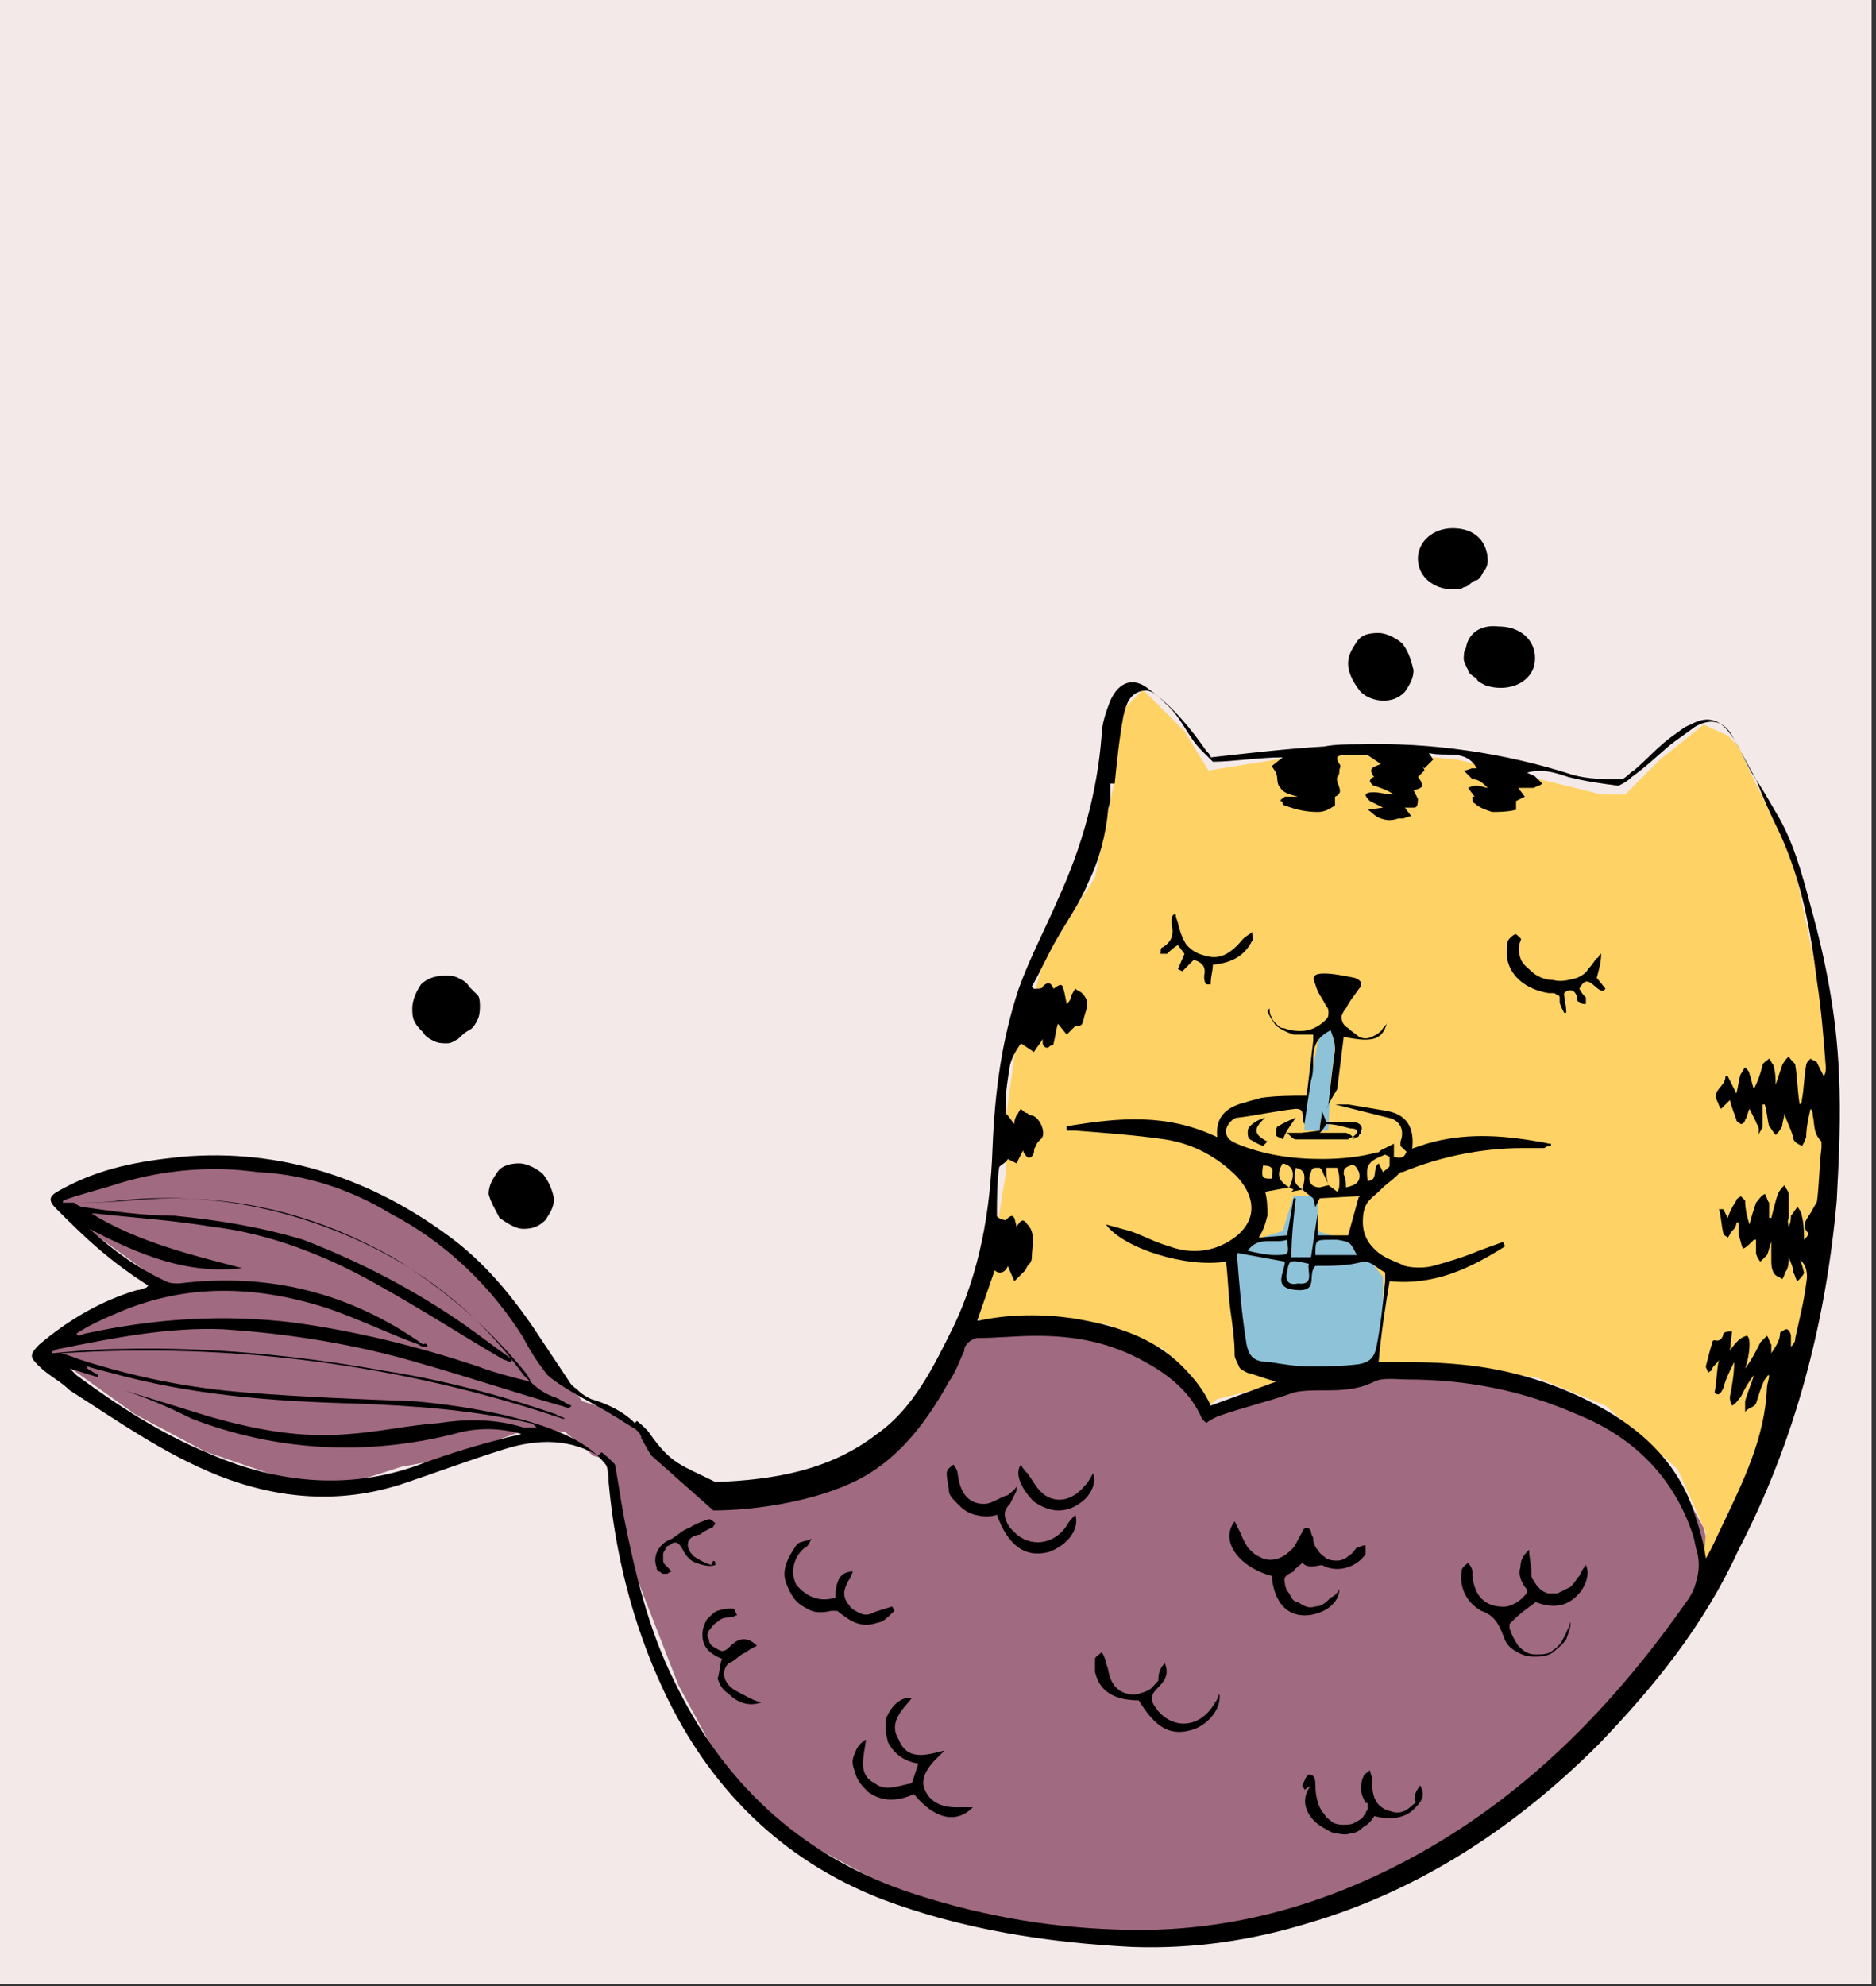 <?xml version="1.0" encoding="utf-8"?>
<!-- Generator: Adobe Illustrator 25.0.0, SVG Export Plug-In . SVG Version: 6.00 Build 0)  -->
<svg version="1.1" xmlns="http://www.w3.org/2000/svg" xmlns:xlink="http://www.w3.org/1999/xlink" x="0px" y="0px"
	 viewBox="0 0 86 91" style="enable-background:new 0 0 86 91;" xml:space="preserve">
<rect x="0" y="0" width="86" height="91" fill="#333333" stroke="none"/>
<style type="text/css">
	.st0{fill:#F4E9E9;}
	.st1{fill:#A06A80;}
	.st2{fill:#FFD265;}
	.st3{fill:#8EC2D8;}
</style>
<g id="Capa_1">
	<rect class="st0" width="85.8" height="90.9"/>
</g>
<g id="Capa_2">
	<path class="st1" d="M28.7,65.1l0.5,0.5l1.1,1.1l1.6,1.1l0.8,0.6h1.6h2.5l2-1.1l2-1.6l2-2.5l1.1-2.5h2.5h3.1l2.5,1.1l1.6,1.1
		l0.7,0.6l0.6,0.8l0.3,0.6l1.1-0.5l3.1-1.1h2l1.6-0.5h2l2.4,0.5h2.3l2.5,1.3l1.7,0.3l2.3,2.5l0.8,0.6l1.1,2l0.5,2.1l-2,3.1l-5.2,5.7
		l-4.6,3.6l-3.9,2.5l-4.6,1.1l-7.7,0.5l-4.6-0.5l-5.2-1.6l-4.6-2.5l-3.1-3.1l-2-3.7L29,71.8l-1.1-4.1l-0.2-1.1"/>
	<path class="st1" d="M31.8,67.9l-4.6-1.2l-1.3-1.1l-1.8-0.1l-3.5,1.3l-2.2,0.4L15.9,68l-3-0.3l-3.5-1.2l-3.2-1.7l-2.1-1.5L2,61.8
		l1.3-1l3.1-1.7L7.8,59l-0.9-0.6L4,56.3l-1.4-1.6l1.1-0.5l3.2-0.9l2.5-0.1l3,0.3l2.7,0.6l2.4,0.7l2.5,1.6l2,2.1l2.8,3.3l1,1.3
		l0.9,1.1l1.6,0.5l1.1,1.1l1.1,1.1L31.8,67.9"/>
	<path d="M27.6,66.8c-1.4-0.9-2.9-0.9-4.5-0.4c-1.6,0.5-3.2,1.1-4.7,1.6c-2.8,0.9-5.6,0.7-8.4-0.4c-2.5-1-4.6-2.5-6.8-3.9
		c-0.4-0.4-1-0.7-1.4-1.1s-0.5-0.5,0-1c1.3-1.1,2.8-2,4.5-2.5c0.2,0,0.3-0.1,0.4-0.1c0,0,0,0,0.1-0.1c-0.8-0.5-1.6-1.1-2.3-1.7
		c-0.7-0.6-1.3-1.2-1.9-1.8c-0.4-0.4-0.4-0.6,0.2-0.9c1.8-1,3.6-1.3,5.5-1.5c4.6-0.4,8.8,1,12.5,3.8c1.7,1.3,3,3,4.1,4.7
		c0.4,0.6,0.8,1.2,1.2,1.8c0.1,0.2,0.3,0.3,0.4,0.4c0.2,0.2,0.4,0.3,0.6,0.4c1.4,0.4,2,1.1,2,1.1L27.6,66.8z M28.7,65.6
		c0.5-0.5-2.5-1.6-3.6-2.6c-0.4-0.5-0.8-1.1-1.1-1.7c-1.5-2.4-3.6-4.4-6.1-5.7c-1.8-1.1-3.9-1.8-6.1-1.9c-2.1-0.3-4.3-0.1-6.3,0.5
		c-0.9,0.3-1.8,0.5-2.6,0.8v0.1c0.2,0,0.4,0,0.4,0c0.7,0,1.5,0,2.2-0.1c2.8-0.3,5.6,0,8.2,0.8c4.2,1.3,7.7,3.6,10.3,7.2
		c0.4,0.4,0.8,0.8,1.4,1c0.3,0.1,0.5,0.3,0.8,0.4l-0.1,0.1c-0.2,0-0.3-0.1-0.4-0.1c-2.1-0.6-4.2-1.3-6.3-1.9c-3-0.9-6.1-1.4-9.2-1.6
		c-2.5-0.1-5,0.4-7.5,0.9c-0.1,0-0.2,0.1-0.3,0.1v0.1c1.1-0.1,2.1-0.2,3.2-0.2c4-0.1,8.1,0.3,12,1c2.6,0.4,5.3,1.1,7.9,2
		c0.1,0.1,0.3,0.1,0.4,0.2L25.8,65c-7.4-2.5-15.2-3.5-23-3c0.4,0.1,0.6,0.2,0.9,0.3c2.5,0.8,5,1.3,7.6,1.5c2.5,0.2,5.1,0.3,7.7,0.4
		c2.4,0.2,6.8,0.9,8.4,2.5L28.7,65.6z M19.6,61.7L19.6,61.7c-0.2,0-0.3,0-0.4-0.1c-1.4-0.5-2.8-1.2-4.3-1.7c-3.2-1-6.3-1.1-9.4,0.2
		c-0.7,0.3-1.4,0.6-2,1l0.1,0.1l0.3-0.1c3.2-0.7,6.4-0.9,9.6-0.5c2.9,0.4,5.7,1.1,8.4,2c0.8,0.3,1.6,0.5,2.4,0.7c0-0.1,0-0.1,0-0.1
		c-0.1-0.1-0.1-0.2-0.2-0.3c-1.7-2.1-3.8-3.9-6.1-5.3c-3.2-1.8-6.5-2.7-10.1-2.7c-1.3,0-2.6,0.2-3.9,0.2c-0.2,0-0.4,0-0.6,0
		c0.1,0.1,0.3,0.2,0.4,0.2c1.4,0.2,2.8,0.4,4.2,0.4c2,0.2,3.9,0.5,5.9,1.1c2.6,1,5.1,2.3,7.4,3.9c0.7,0.5,1.5,1.1,2.2,1.6l-0.1,0.1
		c-0.1,0-0.2-0.1-0.3-0.1c-1.9-1.1-3.9-2.4-5.9-3.5c-2.3-1.3-4.9-2.3-7.5-2.6c-1.8-0.3-3.5-0.4-5.3-0.6H4.2c2.1,1.3,4.6,1.9,6.9,2.5
		c-2.5,0.3-4.7-0.6-7-1.8c1.1,1,2.2,1.8,3.5,2.4c0.2,0.1,0.4,0.1,0.6,0.1c4.1-0.5,7.8,0.4,11.2,2.8C19.5,61.5,19.6,61.6,19.6,61.7z
		 M5.7,63.7L5.7,63.7c1.3,0.4,2.6,0.8,3.9,1.2c2.1,0.6,4.2,1,6.4,0.8c1.4-0.1,2.7-0.4,4.1-0.5c1.3-0.2,2.6-0.2,3.9,0.2
		c0.2,0,0.4,0,0.6,0c-0.1-0.1-0.2-0.2-0.3-0.2c-2.6-0.6-5.3-0.8-8.1-0.9c-3.8-0.1-7.5-0.4-11.1-1.4c-0.4-0.1-0.8-0.2-1.1-0.3v0.1
		L4.5,63v0.1l-1.3-0.4c0.2,0.2,0.2,0.2,0.3,0.3c1.9,1.4,3.9,2.7,6.1,3.6c3.2,1.4,6.6,1.7,9.9,0.4c1.1-0.4,2.4-0.8,3.6-1.1
		c0.3-0.1,0.5-0.1,0.8-0.2c-1-0.3-2.1-0.3-3.1,0c-4,1-8.1,0.8-12-0.7C7.6,64.4,6.6,64,5.7,63.7z"/>
	<path class="st2" d="M44.5,60l1.1-3.1l0.5-3.1v-2.5l0.5-3.6l0.9-2.5l0.4-1.4l2.3-3.6l0.9-4.5l0.3-3.1l0.5-0.5l0.5-0.5l0.7,0.7
		l1.2,1.2l1.1,1.8l3.1-0.5l3.1-0.5l5.2,0.5l4.6,1.1l2,0.5h1.1l1.6-1.6l2-1.6l1.1,0.5l0.5,0.5l0.5,1.1l2,4.1l1.6,7.7l-0.2,7.5
		l-0.4,3.4l-0.5,4.1L81,66.3L79,72l-1,0.7l0.2-2.5l-1.3-2.9l-3.3-2.9l-3.2-1.3l-4.6-0.6l-2.1,0.1L60.6,63l-2.8,0.6l-2,0.5l-0.5,0.4
		L54.6,63l-1.3-1.2l-2.5-1.1l-1.9-0.3l-2.8,0.2H45L44.5,60z"/>
	<path class="st3" d="M56.3,57.5l0.5,1.6v2.5l0.5,1.1l1.6,0.5h2l1.6-0.4l0.4-0.2l0.5-2.1v-2L63,58L62,56.9l-1.6-0.5v-1.6h-1.1
		l-0.5,1.6l-1.6,0.5L56.3,57.5z"/>
	<path class="st3" d="M60.9,46.7l-0.5,1.1l-0.3,1.7l-0.3,1.9v0.4h1.1l0.1-2.2l0.2-1.7L60.9,46.7z"/>
	<path d="M29.2,65.1c0,0,0.5,0.4,0.6,0.6c1,1.4,1.4,1.4,3,2.2c2.6-0.1,5.2-0.5,7.4-2.2c1.7-1.2,2.6-3.1,3.5-4.9
		c1.2-2.5,1.7-5.3,1.8-8.2c0.1-2.5,0.4-4.9,1.2-7.3c0.5-1.4,1.2-2.7,1.8-4.1c1.1-2.4,1.8-4.9,2-7.5c0-0.5,0.2-1.1,0.4-1.6
		c0.4-0.9,1.1-1.1,1.8-0.5c1.1,0.8,1.9,1.8,2.6,2.8c0.1,0.1,0.2,0.2,0.2,0.3c1.8-0.2,3.5-0.4,5.2-0.5c0.5-0.1,1.1-0.1,1.6-0.1
		c3.3-0.1,6.7,0.4,9.8,1.4c0.7,0.2,1.5,0.2,2.2,0.2c0.2,0,0.4-0.3,0.6-0.4c0.6-0.5,1.1-1.1,1.8-1.6c0.3-0.2,0.5-0.4,0.8-0.5
		c0.7-0.4,1.3-0.3,1.8,0.4c0.4,0.5,0.6,1.1,1,1.8c0.4,0.6,0.7,1.1,1.1,1.8c0.8,1.3,1.2,2.8,1.6,4.3c0.7,2.5,1.2,5.1,1.3,7.7
		c0.1,1.9,0,3.9-0.1,5.8c-0.5,5.6-1.9,11-4.5,16c-1.6,3.5-3.9,6.3-6.4,8.9c-3.8,3.8-8.2,6.7-13.3,8.2c-2.6,0.8-5.3,1.2-8.1,1.1
		c-3.9-0.2-7.8-0.8-11.5-2.2c-4.6-1.8-7.9-5.1-10-9.6c-1.4-3-2.2-6.2-2.5-9.5c0-0.7,0-0.7-0.5-1.2L29.2,65.1z M60.9,54.3l0.4,0.3
		c0.1-0.1,0.1-0.3,0.1-0.4c0-0.3,0-0.4-0.1-0.7h-0.5C60.8,53.8,60.8,54,60.9,54.3c-0.1-0.3-0.2-0.4-0.3-0.7l-0.1-0.1
		c-0.1,0-0.1,0-0.2,0s-0.2,0.1-0.2,0.2c-0.2,0.4,0,0.7,0.4,0.7L60.9,54.3z M59.7,54.5l-0.5,0.1l0.1-0.1l-0.2-0.1
		c0.3-0.6,0.2-1-0.3-1.1c-0.3,0.5-0.2,0.8,0.3,1.1L58,54.6c0.1,0.4,0.1,0.7,0.1,1.1c-0.1,0.4-0.2,0.7-0.4,1l1.3-0.1
		c0.1-0.5,0.2-1.1,0.3-1.7h0.1c-0.1,0.9-0.2,1.8-0.2,2.7h0.9c0.1-0.7,0.2-1.3,0.3-2l0,0v1h1.4l0.5-1.8l-1.8,0.1l-0.2,0.4l-0.1-0.4
		L59.7,54.5c0.2-0.7,0.1-0.9-0.3-1C59.3,54.1,59.3,54.2,59.7,54.5L59.7,54.5z M60.8,50.8c0-0.1,0.1-0.1,0.1-0.2
		c0.1-0.9,0.2-1.8,0.3-2.5c0-0.4-0.1-0.6-0.2-0.9c-0.6,0.3-0.8,0.7-0.8,1.3c0,0.4,0,0.7-0.1,1c-0.1,0.6-0.2,1.3-0.3,2
		c-0.2-0.3,0.1-0.7-0.4-0.7c-0.9,0.1-1.8,0.3-2.6,0.4c-0.2,0-0.3,0.1-0.4,0.2c-0.1,0.1-0.2,0.3-0.2,0.4c0,0.4,0.3,0.5,0.5,0.6
		c1.2,0.5,2.5,0.7,3.9,0.7c0.9,0,1.8-0.1,2.5-0.3c0.1,0,0.1,0,0.2-0.1l0.6-0.3v0.6c0.4,0.1,0.5,0,0.6-0.3l0.9-0.3
		c1.7-0.5,3.4-0.4,5.1-0.1c0.2,0,0.4,0.1,0.6,0.1v0.1c-0.1,0-0.2,0-0.3,0.1c-0.4,0-0.7,0-1,0c-1.9,0-3.8,0.4-5.5,1.1
		c-0.1,0-0.1,0-0.2,0.1c-0.3,0.3-0.5,0.4-0.8,0.7c-0.4,0.4-0.7,0.5-0.8,1.1c-0.1,0.8,0.1,1.3,0.7,1.8c0.4,0.3,0.8,0.4,1.2,0.6
		c0.4,0.1,0.9,0.1,1.3,0c0.7-0.2,1.4-0.4,2.1-0.7l1.1-0.4l0.1,0.2c-1.6,1-3.2,1.8-5.3,1.6c-0.2,1.2-0.4,2.5-0.5,3.7
		c0.2,0,0.3,0,0.4,0c1.1,0,2.1,0,3.2,0.1c2.4,0.2,4.7,0.9,6.8,2.1c1.9,1.1,3.4,2.6,4.1,4.8c0.2,0.6,0.4,1.3,0.5,2
		c0.3-0.5,0.5-1,0.7-1.4c1-2.1,2-4.1,2.1-6.4c0-0.2,0.1-0.4,0.1-0.6c0,0-0.1,0-0.1,0.1l-0.1,0.1c-0.2,0.4-0.3,0.8-0.4,1.1
		c-0.1,0.2-0.4,0.2-0.5,0.4c0-0.2,0-0.4,0-0.5c0.1-0.4,0.3-0.8,0.4-1.2c-0.3,0.4-0.4,0.6-0.6,1c-0.1,0.1-0.2,0.3-0.4,0.4
		c-0.1-0.2-0.1-0.3-0.1-0.4c0.1-0.5,0.2-1.1,0.2-1.6c-0.2,0.4-0.4,0.8-0.5,1.2c-0.1,0.2-0.2,0.4-0.4,0.2c0.1-0.5,0.1-1.1,0.2-1.5
		c-0.1,0.2-0.3,0.3-0.3,0.4c0,0.1-0.1,0.1-0.2,0.2c0-0.1-0.1-0.2-0.1-0.3c0.1-0.4,0.2-0.8,0.3-1.1c0-0.1,0.1-0.1,0.1-0.1
		c0.3,0.1,0.4-0.2,0.4-0.3c0.1-0.1,0.2-0.1,0.4-0.1l-0.1,0.9c0.1-0.2,0.3-0.4,0.4-0.5c0.1-0.1,0.3-0.2,0.4-0.2
		c0.1,0.1,0.1,0.3,0.1,0.4c0,0.4-0.1,0.8-0.2,1.1c0.3-0.4,0.5-0.8,0.7-1.2c0.1-0.1,0.2-0.2,0.3-0.3c0.1,0.1,0.1,0.3,0.2,0.4
		c0,0.1,0,0.3,0,0.4c0.2-0.3,0.4-0.6,0.4-0.9c0-0.1,0.1-0.1,0.1-0.1s0.1-0.1,0.2-0.1c0.1,0,0.2,0.2,0.2,0.3c0,0.2,0,0.4,0,0.5
		c0.1-0.1,0.2-0.2,0.2-0.4c0.2-0.9,0.4-1.7,0.5-2.5c0.1-0.5,0-1-0.5-1.2l0,0C82,57.2,82,57,81.9,56.8c-0.1-0.3,0-0.4,0.1-0.6
		c0.1-0.2,0.1-0.4,0.1-0.5c0.1-0.1,0.2-0.3,0.3-0.4c0.1,0.1,0.2,0.3,0.2,0.4c0.1,0.4,0.1,0.8,0.1,1.1c0.1-0.1,0.2-0.2,0.2-0.3
		c-0.4-0.4,0-0.7,0.2-1.1c0.1-0.2,0.2-0.3,0.2-0.4c0.1-0.8,0.1-1.6,0.2-2.4c0-0.1,0-0.3,0-0.3c-0.4-0.4-0.3-0.8-0.4-1.2
		c0-0.1,0-0.2-0.1-0.3c-0.1,0.4-0.2,0.9-0.2,1.3c-0.1,0.2-0.1,0.3-0.2,0.4c-0.2-0.1-0.4-0.2-0.4-0.4c-0.1-0.4-0.3-0.7-0.4-1.1
		c0,0.2-0.1,0.4-0.1,0.6c-0.1,0.2-0.2,0.3-0.3,0.4c-0.1-0.1-0.2-0.3-0.3-0.4c-0.1-0.4-0.1-0.7-0.2-1h-0.1c0,0.4,0,0.7,0,1
		c0,0.1-0.1,0.2-0.2,0.4c0.1-0.4-0.1-0.5-0.1-0.6c-0.1-0.2-0.2-0.4-0.3-0.6c-0.1,0.2-0.1,0.4-0.2,0.5c0,0.1-0.1,0.2-0.2,0.2
		c-0.1-0.1-0.2-0.1-0.2-0.2c-0.1-0.3-0.2-0.5-0.3-0.9l-0.1,0.1l-0.3,0.3c-0.1-0.1-0.1-0.2-0.2-0.4c-0.2-0.5,0.4-0.6,0.4-1.1h0.1
		l0.4,0.8c0.1-0.4,0.1-0.6,0.2-0.9c0.1-0.1,0.1-0.2,0.2-0.3c0.1,0.1,0.2,0.2,0.2,0.3c0.1,0.3,0.1,0.4,0.2,0.7
		c0.2-0.4,0.3-0.7,0.4-1.1c0-0.1,0.2-0.2,0.3-0.3c0.1,0.1,0.1,0.2,0.2,0.3c0.1,0.4,0.1,0.6,0.1,0.9c0.1-0.3,0.2-0.6,0.3-0.9
		c0.1-0.2,0.2-0.3,0.3-0.4c0.1,0.2,0.3,0.3,0.3,0.4c0.1,0.6,0.1,1.2,0.2,1.8c0.1-0.1,0.1-0.1,0.1-0.2c0.1-0.5,0.1-1.1,0.2-1.6
		c0-0.1,0.1-0.2,0.2-0.3c0.1,0.1,0.3,0.1,0.3,0.2c0.1,0.2,0.2,0.4,0.3,0.6c0.1-0.1,0.1-0.3,0.1-0.4c-0.1-1.3-0.2-2.6-0.4-3.9
		c-0.3-2.4-0.7-4.6-1.7-6.8c-0.4-0.8-0.8-1.7-1.1-2.5c-0.4-0.7-0.7-1.3-1.1-2c-0.4-0.7-1-0.8-1.7-0.4c-0.4,0.3-0.7,0.5-1.1,0.8
		c-0.6,0.5-1.1,1-1.8,1.5c-0.2,0.2-0.4,0.3-0.6,0.4c-0.8-0.1-1.5-0.2-2.3-0.4c-0.6-0.2-1.2-0.4-1.9-0.2c0.2,0.1,0.3,0.1,0.4,0.2
		c0.1,0.1,0.2,0.2,0.3,0.3c-0.1,0.1-0.2,0.1-0.4,0.2c-0.3,0-0.4,0-0.7,0l0.3,0.4l-0.4,0.2c0,0.2,0,0.3,0,0.4
		c-0.4,0.1-0.8,0.1-1.1,0.1c-0.3-0.1-0.6-0.2-0.8-0.4c-0.1,0-0.1-0.2-0.1-0.3h0.1l-0.3-0.4c0.2-0.1,0.3-0.1,0.4-0.1
		c0.2,0,0.4,0.1,0.5,0.1c-0.2-0.2-0.4-0.4-0.7-0.4c-0.1-0.1-0.3-0.3-0.4-0.4c0.2,0,0.3-0.1,0.4-0.1h0.1h0.1
		c-0.5-0.9-1.4-0.5-2.2-0.7l0.2,0.3l-0.4,0.4c-0.2-0.2,0,0,0,0.1c-0.1,0.1-0.2,0.2-0.3,0.3c0.1,0.1,0.2,0.3,0.2,0.4
		s-0.3,0.2-0.4,0.2l0.2,0.4C65,37,64.9,37,64.8,37c-0.2,0-0.3,0-0.4,0l0.3,0.4c-0.2,0-0.3,0.1-0.4,0.1c-0.1,0-0.2,0-0.2,0
		c-0.3,0.1-0.5,0.1-0.8,0c-0.3-0.1-0.4-0.3-0.6-0.4l0.7-0.1c-0.2-0.1-0.4-0.2-0.6-0.3c-0.1-0.1-0.2-0.2-0.2-0.3
		c0.1-0.1,0.2-0.1,0.4-0.1c0.3,0,0.5,0.1,0.9,0.1c-0.3-0.2-0.6-0.3-0.9-0.4c-0.1,0-0.2-0.2-0.2-0.2c0-0.1,0.1-0.2,0.2-0.2
		c-0.1-0.1-0.2-0.3-0.1-0.4c0.1-0.1,0.2-0.1,0.4-0.2l-0.6-0.4c-0.3,0-0.7,0-1.1,0c-0.3,0-0.4,0.1-0.2,0.4c0.1,0.1,0,0.2,0,0.3
		c0,0.1,0,0.2-0.1,0.3c-0.1,0.3,0.4,0.7-0.1,0.9c0,0.2,0,0.4,0,0.4c-0.3,0.2-0.5,0.3-0.8,0.3c-0.5,0-1-0.1-1.5-0.3
		c0,0-0.1,0-0.1-0.1c0,0,0-0.1-0.1-0.1c0-0.1,0.1-0.1,0.2-0.2c0.2,0,0.4,0,0.6,0c-0.4-0.1-0.7-0.2-0.8-0.4c-0.2-0.2-0.1-0.4-0.2-0.7
		l-0.2-0.3l0.5-0.4c-1.1,0-2.3,0.2-3.2,0.2c-0.2-0.2-0.4-0.4-0.5-0.5c-0.7-0.7-0.9-1.5-1.7-2.2c-0.4-0.4-0.7-0.7-1.2-0.5
		c-0.5,0.2-0.6,0.7-0.7,1.1c-0.2,1.1-0.3,2.1-0.4,3.1h-0.2c0,0.3,0,0.4,0,0.7c0,0.2-0.1,0.4-0.1,0.5c-0.1,1.1-0.4,2.3-0.9,3.3
		c-0.4,1-1,1.8-1.5,2.7c-0.4,0.7-0.7,1.4-1.1,2.1l0.1,0.1c0.2,0,0.4,0,0.4-0.1c0.3-0.3,0.4-0.1,0.5,0.1c0.4-0.3,0.4-0.2,0.5,0.2
		l0.1,0.5c0.1-0.1,0.2-0.2,0.2-0.4c0.1-0.1,0.1-0.2,0.2-0.3c0.1,0.1,0.2,0.1,0.3,0.2c0.4,0.4,0.2,0.7,0.1,1.1
		c-0.1,0.4-0.1,0.4-0.4,0.4l-0.4,0.4l-0.4-0.5c-0.1,0.3-0.1,0.5-0.2,0.9c0,0.1-0.1,0.1-0.1,0.1c-0.1,0-0.1,0.1-0.2,0.1
		c-0.1,0-0.2-0.1-0.2-0.2c0-0.1,0-0.1,0-0.2c-0.1,0.2-0.3,0.4-0.4,0.6l-0.6-0.4c-0.2,0.3-0.4,0.6-0.5,1c-0.1,0.6-0.2,1.2-0.2,1.8
		c0,0.1,0,0.3,0,0.4c0.2,0.2,0.3,0.4,0.4,0.5c0-0.1,0-0.2,0.1-0.4c0.1-0.1,0.1-0.2,0.2-0.3c0.1,0.1,0.2,0.2,0.3,0.2
		c0.1,0.1,0.1,0.1,0.2,0.1c0.4,0.1,0.7,0.9,0.4,1.1c-0.1,0.1-0.2,0.2-0.2,0.3c-0.1,0.1-0.1,0.2-0.1,0.3c-0.1,0.3-0.3,0.3-0.4,0.1
		c-0.1-0.1-0.1-0.2-0.1-0.2l-0.3,0.6l-0.4-0.2c-0.1,0.2-0.4,0.3-0.4,0.4c-0.1,0.7-0.1,1.5-0.1,2.2c0,0.1,0.3,0.2,0.4,0.2
		c0.4-0.4,0.4-0.1,0.5,0.3c0.2-0.3,0.3-0.4,0.5-0.1c0.4,0.4,0.2,1,0.2,1.5c0,0.2-0.1,0.3-0.2,0.4L47,58.2c-0.2,0.2-0.4,0.4-0.5,0.5
		L46.2,58c-0.1,0.3-0.4,0.4-0.6,0.2l-0.8,2.3h0.1c1.4-0.3,2.9-0.3,4.3-0.1c1.8,0.3,3.6,0.8,5,2.2c0.5,0.5,1,1.1,1.3,1.8l3-1.1
		c-0.4-0.1-0.9-0.3-1.3-0.4c-0.2-0.1-0.4-0.2-0.4-0.3c-0.1-0.2-0.2-0.4-0.2-0.5c0-0.7-0.1-1.4-0.2-2.1c-0.1-0.7-0.1-1.5-0.2-2.2
		c-1.8,0.3-4.7-0.6-5.5-1.7c0.4,0.1,0.7,0.2,1.1,0.3c0.6,0.2,1.1,0.5,1.8,0.7c0.8,0.3,1.7,0.3,2.5-0.1c1.4-0.7,1.7-1.9,0.6-3.1
		c-0.9-0.9-2-1.5-3.3-1.7c-1.4-0.2-2.8-0.3-4.1-0.4h-0.4v-0.2c2.4-0.4,4.6-0.6,6.9,0.5c-0.1-1,0.5-1.4,1.3-1.6
		c0.3-0.1,0.4-0.1,0.7-0.2c0.7-0.1,1.4-0.1,2.1-0.1c0.1-0.8,0.2-1.7,0.3-2.5c0-0.1,0-0.2,0-0.3c-0.3,0-0.6,0-0.9,0
		c-0.3-0.1-0.5-0.2-0.8-0.4c-0.2-0.3-0.3-0.4-0.4-0.7l0.1-0.1c0,0.1,0,0.3,0.1,0.4c0,0.1,0.1,0.2,0.2,0.3c0.1,0.1,0.2,0.2,0.3,0.2
		c0.1,0,0.3,0.1,0.4,0.1c0.6,0.1,1.1,0,1.6-0.5c0.1-0.1,0.1-0.2,0.1-0.3c0-0.1,0-0.2-0.1-0.3c-0.2-0.4-0.4-0.6-0.5-1
		c-0.2-0.4,0-0.5,0.4-0.5c0.4,0,0.9,0.1,1.4,0.2c0.3,0.1,0.4,0.3,0.2,0.5c-0.2,0.3-0.4,0.5-0.6,0.9c-0.1,0.1-0.2,0.3-0.2,0.4
		c0,0.2,0.1,0.4,0.3,0.5c0.2,0.2,0.4,0.3,0.5,0.4c0.2,0.1,0.4,0.1,0.6,0c0.2-0.1,0.4-0.2,0.5-0.4c0.1-0.1,0.2-0.2,0.2-0.3
		c-0.2,0.8-0.6,1-2,0.7c-0.1,0.8-0.2,1.6-0.3,2.4C61,50.4,60.9,50.6,60.8,50.8L60.8,50.8z M29.2,66.1c0,0.1-1.1,0.4-1.1,0.5
		c0.2,1,0.3,1.8,0.5,2.9c0.5,2.5,1.1,5.1,2.3,7.5c2.2,4.6,5.7,7.9,10.5,9.6c3.2,1.1,6.5,1.7,9.8,1.8c5,0.2,9.6-1.1,13.9-3.5
		c5-2.8,8.9-6.8,12.2-11.5c0.3-0.4,0.4-0.7,0.5-1.1c0.1-0.4,0.1-0.8,0-1.2c-0.1-0.3-0.1-0.5-0.2-0.8c-0.9-2.7-2.8-4.5-5.3-5.5
		c-2.5-1.1-5.1-1.6-7.8-1.6c-0.5,0-1.1-0.1-1.5,0.1c-0.8,0.4-1.6,0.4-2.4,0.4c-0.4,0-0.9,0-1.3,0.1c-1.1,0.4-2.4,0.7-3.5,1.1
		c-0.2,0.1-0.4,0.2-0.5,0.3c-0.1-0.1-0.1-0.1-0.2-0.2c-0.5-1.2-1.5-2-2.6-2.6c-1.6-0.9-3.2-1.2-5-1.2c-0.9,0-1.8,0.1-2.7,0.1
		c-0.1,0-0.3,0.1-0.4,0.2c-0.1,0.1-0.2,0.2-0.2,0.4c-0.2,0.4-0.4,1-0.7,1.4c-1.1,2-2.5,3.8-4.6,4.7c-1.8,0.8-4.3,1.2-6.2,1.2
		L29.2,66.1z M60.3,58c-0.4,0.4,0.2,1.2-0.9,1.1s-0.5-0.8-0.5-1.3l-2.2-0.4c0.1,1.3,0.2,2.6,0.4,3.9c0.1,0.8,0.3,1.1,1.1,1.1
		c0.6,0.1,1.2,0.2,1.8,0.2c0.8,0,1.5,0,2.3-0.1c0.5-0.1,0.7-0.3,0.8-0.8c0.2-1,0.3-2,0.4-3c0-0.1,0-0.3,0-0.4
		c-0.4-0.2-0.6-0.5-1-0.5C61.8,58,61.1,58,60.3,58L60.3,58z M60.3,57.5h1.9c-0.3-0.6-0.3-0.6-0.9-0.7H61
		C60.3,56.8,60.3,56.8,60.3,57.5L60.3,57.5z M59,56.8c-0.6,0.2-1.3-0.2-1.8,0.5c0.4,0.1,0.9,0.2,1.2,0.2
		C59.1,57.5,59.1,57.5,59,56.8L59,56.8z M60,57.9c-0.9-0.2-0.9-0.2-1,0.4c-0.1,0.4,0.1,0.6,0.5,0.5C60.3,58.9,59.9,58.2,60,57.9
		L60,57.9z M61.7,54.4c0.5-0.1,0.7-0.3,0.6-0.7c-0.1-0.2-0.2-0.4-0.4-0.3c-0.3,0.1-0.3,0.2-0.3,0.4C61.7,54,61.7,54.2,61.7,54.4
		L61.7,54.4z M62.7,54.1c0.5,0,0.2-0.6,0.5-0.8l0.2,0.4c0.1-0.1,0.3-0.2,0.3-0.3s0-0.2,0-0.4l-0.2-0.1
		C62.7,53.2,62.6,53.4,62.7,54.1L62.7,54.1z M58.3,54c0-0.3,0.2-0.6-0.4-0.6C57.8,54,57.9,54,58.3,54z"/>
	<path d="M82.3,57.2c0.2,0.4,0.3,0.7,0.4,1.1c0,0.1-0.2,0.3-0.3,0.4c-0.1-0.1-0.1-0.3-0.2-0.4c0-0.3-0.1-0.4-0.2-0.7
		C82,57.8,82,58,81.9,58.2c-0.1,0.1-0.1,0.3-0.2,0.4c-0.1-0.1-0.3-0.1-0.4-0.3c-0.1-0.2-0.1-0.4-0.1-0.6c0-0.3,0-0.5,0-0.8
		c-0.1,0.2-0.1,0.4-0.2,0.6c-0.1,0.1-0.2,0.2-0.3,0.3c-0.1-0.1-0.2-0.3-0.2-0.4c0-0.2,0-0.4,0-0.6c-0.1,0-0.1,0-0.1,0
		c-0.2,0.2-0.4,0.4-0.5,0.4c-0.1-0.2-0.1-0.4-0.2-0.6c0-0.2,0-0.4,0-0.6h-0.1c0,0.2-0.1,0.3-0.2,0.4c-0.1,0.1-0.1,0.2-0.2,0.3
		c-0.1-0.1-0.2-0.1-0.2-0.2c-0.1-0.4-0.1-0.8-0.2-1.1h0.2l0.2,0.4c0.1-0.3,0.2-0.5,0.4-0.8c0-0.1,0.1-0.1,0.2-0.2
		c0.1,0.1,0.2,0.2,0.2,0.2c0,0.4,0.1,0.8,0.2,1.1c0.1-0.4,0.2-0.7,0.3-1c0.1-0.1,0.2-0.3,0.4-0.4c0.1,0.1,0.1,0.3,0.2,0.4
		c0,0.3,0,0.4,0,0.7h0.1c0.1-0.4,0.2-0.8,0.3-1.1c0.1-0.2,0.2-0.3,0.3-0.4c0.1,0.2,0.2,0.3,0.2,0.4c0,0.4,0,0.8,0,1.1
		c-0.1,0.2,0,0.4,0.1,0.6C82,56.9,82.1,57.1,82.3,57.2L82.3,57.2z"/>
	<path d="M72,74.3c0,0.3-0.1,0.5-0.2,0.8c-0.2,0.3-0.4,0.4-0.6,0.6c-0.3,0.2-0.6,0.2-0.9,0.2c-0.3,0-0.6-0.1-0.9-0.3
		c-0.3-0.2-0.4-0.4-0.5-0.7c-0.2-0.5-0.4-0.9-1-1.1c-0.7-0.4-1-1.1-0.9-1.8c0-0.2,0.2-0.3,0.3-0.4c0.1,0.1,0.2,0.3,0.2,0.4
		c0,1.1,0.6,1.7,1.6,1.6c0.3-0.1,0.5-0.2,0.7-0.4c0.2-0.2,0.3-0.3,0.1-0.5c-0.2-0.3-0.3-0.6-0.2-0.9c0-0.4,0.2-0.6,0.4-0.8
		c0,0.4,0.1,0.7,0.1,1c0,0.2,0,0.3,0.1,0.4c0.1,0.2,0.2,0.3,0.3,0.4c0.1,0.1,0.3,0.2,0.4,0.2s0.4,0,0.4,0c0.2-0.1,0.4-0.2,0.6-0.3
		c0.2-0.2,0.3-0.4,0.4-0.5c0.1-0.2,0.2-0.4,0.3-0.5c0.2,0.4,0,1-0.4,1.4c-0.5,0.5-1.1,0.6-1.9,0.3c-0.4,0.3-0.7,0.5-1.1,0.9
		l-0.1,0.1c0,0.1,0,0.1,0,0.2c0.1,0.3,0.2,0.5,0.4,0.8c0.2,0.2,0.4,0.4,0.8,0.4c0.3,0,0.6,0,0.8-0.2c0.3-0.2,0.4-0.4,0.5-0.6
		c0.1-0.1,0.1-0.3,0.2-0.4L72,74.3z"/>
	<path d="M59.7,71.6c-0.2,0.2-0.4,0.3-0.4,0.4c-0.2,0.1-0.5,0.2-0.4,0.5c0,0.2,0.1,0.4,0.2,0.5c0.1,0.2,0.2,0.4,0.4,0.4
		c0.3,0.2,0.5,0.3,0.8,0.2c0.3,0,0.5-0.2,0.7-0.4c0.2-0.1,0.3-0.2,0.4-0.4c0,0.6-0.6,1.1-1.4,1.2c-1,0.1-1.6-0.6-1.7-1.8
		c-1.5-0.4-2.4-1.6-1.7-2.5c0.1,0.2,0.2,0.4,0.3,0.6c0.1,0.3,0.2,0.4,0.3,0.6c0.2,0.2,0.4,0.4,0.5,0.4c0.3,0.2,0.6,0.2,0.9,0.1
		s0.5-0.3,0.7-0.5c0.2-0.3,0.2-0.4,0.4-0.7c0-0.1,0.1-0.2,0.2-0.2c0.1,0,0.2,0.1,0.2,0.2c0,0.1,0.1,0.2,0.1,0.3
		c0,0.2,0.1,0.4,0.2,0.5c0.1,0.2,0.3,0.3,0.4,0.4c0.2,0.1,0.4,0.1,0.5,0.1c0.2,0,0.4-0.1,0.5-0.2c0.2-0.1,0.3-0.3,0.4-0.4
		c0.1,0,0.2-0.1,0.4-0.1c0,0.1,0,0.3,0,0.4c-0.4,0.6-1.3,0.9-2,0.5C60.1,71.8,59.9,71.8,59.7,71.6z"/>
	<path d="M43.3,80.2c-0.1,0.1-0.3,0.3-0.4,0.4c-0.5,0.5-0.7,1-0.5,1.4c0.2,0.5,0.7,0.8,1.4,0.8c0.3,0,0.5,0,0.8,0
		c-0.8,0.8-1.8,0.5-2.7-0.6c-0.7,0.3-1.4,0.4-2.1-0.1c-0.3-0.3-0.5-0.5-0.6-0.9c-0.1-0.3-0.2-0.5,0-0.9c0.1-0.3,0.3-0.5,0.5-0.6
		c-0.1,0.8-0.4,1.6,0.4,2c0.5,0.4,1.1,0.1,1.7,0l0.3-0.9c-0.6-0.1-1.1-0.4-1.4-1c-0.1-0.4-0.1-0.6-0.1-1c0.2-0.6,0.7-1.1,1.2-1
		c-0.4,0.5-1.1,1.1-0.6,1.9C41.6,80.7,42.5,80.4,43.3,80.2L43.3,80.2z"/>
	<path d="M46.6,68.3c-0.1,0.2-0.2,0.4-0.3,0.6c-0.2,0.2-0.3,0.4-0.2,0.7s0.2,0.4,0.4,0.6c0.7,0.7,1.8,0.6,2.4-0.3
		c0.1-0.2,0.3-0.4,0.4-0.5c0.2,0.7-0.4,1.4-1.2,1.7c-1.1,0.3-1.9-0.3-2.4-1.7c-0.3,0.1-0.6,0.1-1,0c-0.4-0.1-0.6-0.3-0.8-0.5
		c-0.2-0.2-0.4-0.4-0.4-0.6s-0.1-0.5-0.1-0.8c0-0.2,0.2-0.3,0.3-0.4c0.1,0.1,0.2,0.3,0.2,0.4c0.1,0.9,0.5,1.4,1.2,1.4
		c0.4,0,0.7-0.3,1.1-0.4c0.1-0.1,0.3-0.2,0.4-0.4L46.6,68.3z"/>
	<path d="M65.1,81.8c0.3,0.5,0,0.8-0.3,1.1c-0.4,0.4-1.1,0.5-1.8,0.3c-0.1,0.2-0.3,0.4-0.5,0.5c-0.2,0.2-0.4,0.3-0.6,0.3
		c-0.3,0.1-0.4,0-0.7,0c-0.3-0.1-0.4-0.2-0.6-0.3c-0.8-0.5-1-1.3-0.5-1.9l-0.3,0.2c0-0.1-0.1-0.1-0.1-0.2c0.1-0.2,0.2-0.5,0.3-0.5
		c0.3,0,0.3,0.3,0.3,0.5c0,0.4,0.1,1,0.4,1.3c0.1,0.2,0.3,0.3,0.4,0.4c0.2,0.1,0.4,0.1,0.5,0.1s0.4,0,0.5-0.1
		c0.2-0.1,0.4-0.2,0.4-0.3l0.1-0.1c0,0,0-0.1,0.1-0.2c0-0.1,0-0.1,0-0.2c0-0.1,0-0.1-0.1-0.1c-0.1-0.2-0.2-0.4-0.2-0.6
		c0-0.2,0-0.4,0.1-0.6c0-0.1,0.2-0.2,0.3-0.3c0,0.1,0.1,0.3,0.1,0.4c0,0.5,0,1.1,0.6,1.4c0.3,0.1,0.5,0.2,0.8,0.1
		c0.3-0.1,0.4-0.3,0.6-0.4C64.8,82.2,64.9,82.1,65.1,81.8z"/>
	<path d="M38.3,73.2c0-0.9,0.3-1.2,0.8-1.2c-0.1,0.2-0.1,0.3-0.2,0.4c-0.1,0.2-0.2,0.4-0.2,0.6c0,0.2,0.1,0.4,0.2,0.5
		c0.1,0.2,0.3,0.3,0.5,0.4c0.2,0.1,0.4,0.1,0.6,0s0.6-0.2,0.9-0.3l0.1,0.2c-0.2,0.2-0.4,0.4-0.6,0.5c-0.4,0.1-0.6,0.2-1,0.1
		c-0.4-0.1-0.6-0.3-0.9-0.5c-0.1-0.1-0.1-0.1-0.2-0.1s-0.2,0-0.2,0c-0.4,0.1-0.8,0.1-1.1-0.1c-0.4-0.2-0.6-0.4-0.8-0.8
		s-0.3-0.7-0.2-1.1c0.1-0.4,0.3-0.7,0.5-1l0.1-0.1c0.2-0.1,0.4-0.1,0.6-0.2c-0.1,0.2-0.2,0.4-0.3,0.4c-0.5,0.4-0.7,1.1-0.4,1.7
		C37,73.2,37.6,73.4,38.3,73.2z"/>
	<path d="M53.4,76.2c0.2,0.5,0,0.8-0.3,1.1c-0.4,0.4-0.4,0.6,0,1.1c0.8,0.9,2,0.7,2.6-0.4c0.1-0.1,0.1-0.2,0.2-0.4
		c0.1,0.6-0.4,1.3-1.1,1.6c-1.1,0.4-1.8,0-2.6-1.3c-1.1,0-1.8-0.4-2-1.3c0-0.2,0-0.4,0-0.6c0-0.1,0.2-0.2,0.3-0.3
		c0.1,0.1,0.1,0.2,0.2,0.4c0,0.2,0.1,0.3,0.1,0.4c0.1,0.6,0.4,1,0.9,1.1c0.3,0.1,0.5,0,0.8-0.1c0.3-0.1,0.4-0.3,0.6-0.5
		C53.1,76.6,53.2,76.4,53.4,76.2z"/>
	<path d="M33.1,76c-0.5-0.2-0.9-0.5-0.9-1.1c0-0.3,0.1-0.5,0.2-0.7c0.2-0.2,0.4-0.4,0.5-0.4c0.3-0.1,0.4-0.1,0.7-0.1
		c0.1,0,0.1,0.2,0.2,0.3c-0.1,0-0.2,0.1-0.3,0.1c-0.2,0-0.4,0-0.6,0.2c-0.2,0.1-0.3,0.3-0.4,0.4c-0.1,0.2-0.1,0.3,0,0.4
		c0,0.2,0.1,0.3,0.3,0.4c0.3,0.2,0.4,0.2,0.7-0.1c0.2-0.2,0.4-0.3,0.6-0.3s0.4,0.1,0.6,0.3c-0.2,0.1-0.4,0.2-0.5,0.3
		c-0.3,0.1-0.5,0.4-0.8,0.5c-0.4,0.4-0.2,1,0.4,1.3c0.4,0.2,0.7,0.4,1.1,0.5c-0.6,0.2-1.1,0-1.5-0.4c-0.3-0.2-0.4-0.4-0.5-0.7
		C33,76.6,33,76.2,33.1,76z"/>
	<path d="M32.8,71.7c-0.3,0.1-0.6,0-0.9-0.1c-0.3-0.1-0.5-0.4-0.6-0.6c-0.2-0.4-0.4-0.4-0.6-0.2c-0.1,0-0.2,0.1-0.2,0.2
		c-0.1,0.1-0.1,0.2-0.1,0.2c0,0.1,0,0.2,0,0.3c0,0.1,0.1,0.2,0.1,0.2c0.1,0.1,0.2,0.2,0.3,0.3c-0.1,0-0.2,0.1-0.2,0.1
		c-0.1,0-0.2,0-0.2,0c-0.1,0-0.1-0.1-0.2-0.1c-0.1-0.1-0.1-0.1-0.1-0.2c-0.2-0.5,0.1-1.1,0.7-1.3c0.3-0.2,0.5-0.4,0.8-0.5
		c0.3-0.2,0.6-0.3,0.9-0.4c0.1,0,0.2,0.1,0.3,0.2c-0.1,0.1-0.1,0.2-0.2,0.2c-0.2,0.1-0.4,0.2-0.5,0.3c-0.7,0.1-0.7,0.6-0.3,1
		c0.3,0.2,0.5,0.3,0.8,0.4C32.7,71.4,32.8,71.5,32.8,71.7z"/>
	<path d="M46.8,67.1c0.1,0.2,0.2,0.3,0.3,0.4c0.3,0.4,0.4,0.7,0.8,1c0.6,0.4,1.3,0.2,1.8-0.4c0.2-0.2,0.3-0.4,0.4-0.6
		c0.2,0.4-0.1,1-0.5,1.3c-0.4,0.3-0.7,0.4-1.1,0.4c-0.4,0-0.8-0.2-1.1-0.4C46.8,68.2,46.5,67.5,46.8,67.1z"/>
	<path d="M73.4,43.7c0,0.4-0.1,0.7-0.2,1.1l0.4,0.5l-0.1,0.1c-0.4,0-0.7-0.9-1.1-0.1c0.1,0.2,0.2,0.3,0.3,0.4c0,0.1,0,0.2,0,0.3
		c-0.1,0-0.2,0-0.3-0.1c-0.1,0-0.1-0.1-0.1-0.2c-0.1-0.4-0.4-0.4-0.6-0.2c0,0.3,0.1,0.5,0.1,0.9l-0.1,0c-0.1-0.2-0.2-0.4-0.2-0.5
		c0-0.1,0-0.1,0-0.2c0-0.1-0.1-0.1-0.1-0.1s-0.1-0.1-0.2-0.1c-0.1,0-0.1,0-0.2,0c-1.3-0.2-2.1-1.1-1.9-2.2c0-0.1,0-0.2,0.1-0.3
		c0.1-0.1,0.2-0.2,0.3-0.2c0.1,0.1,0.3,0.2,0.2,0.3c-0.1,0.3-0.1,0.5,0,0.8c0.1,0.3,0.3,0.4,0.5,0.6s0.6,0.4,1,0.4
		c0.4,0.1,0.7,0,1.1-0.1c0.2-0.1,0.4-0.2,0.5-0.4c0.2-0.2,0.3-0.4,0.4-0.5C73.3,43.9,73.3,43.7,73.4,43.7L73.4,43.7z"/>
	<path d="M54.7,44l-0.5,0.5L54,44.4l0.3-0.7L54,43.3c-0.2,0.1-0.4,0.3-0.5,0.4c-0.1,0-0.2,0-0.3,0c0-0.1,0-0.3,0.1-0.3
		c0.5-0.3,0.5-0.7,0.4-1.1c0-0.2,0-0.3,0.1-0.4h0.1c0,0.2,0.1,0.3,0.1,0.4c0.1,0.4,0.2,0.7,0.4,1c0.3,0.3,0.5,0.4,0.9,0.5
		C56,44,56.5,43.6,57,43c0.1-0.1,0.3-0.2,0.4-0.3c0,0.2,0.1,0.4,0,0.4c-0.3,0.6-0.8,1-1.8,1.1c0,0.3-0.1,0.5-0.1,0.9h-0.2
		c-0.1-0.1-0.1-0.3-0.1-0.4c0.1-0.4-0.1-0.6-0.4-0.7C54.9,44,54.8,44,54.7,44z"/>
	<path d="M64.7,52.9c-0.2-0.1-0.3-0.2-0.4-0.3l-0.1-0.1c0-0.1,0-0.1,0-0.2c0.2-0.5,0-1-0.6-1.1c-0.8-0.2-1.6-0.4-2.4-0.6
		c0.2,0,0.4,0,0.6,0c0.6,0.1,1.2,0.2,1.8,0.3C64.6,51.1,64.9,51.8,64.7,52.9L64.7,52.9z"/>
	<path d="M62,52.1c0.3-0.2,0.3-0.4-0.1-0.4c-0.4-0.1-0.7-0.2-1.1-0.2c-0.3,0.5-0.4,0.6-1.1,0.4l0.8-0.1c0-0.3,0.1-0.6,0.1-0.9
		l0.2,0.5c0.4,0,0.8,0,1.2,0c0.3,0,0.5,0.2,0.4,0.4c0,0.1,0,0.1-0.1,0.2c0,0.1-0.1,0.1-0.1,0.1c-0.1,0-0.1,0.1-0.2,0.1
		C62.2,52.1,62.1,52.1,62,52.1L62,52.1z"/>
	<path d="M62,52.1L62,52.1c-0.1,0-0.2,0.1-0.2,0.1c-0.8,0-1.6,0-2.4,0c-0.1,0-0.2-0.1-0.4-0.3c1,0,1.8,0,2.7,0
		C62,52,62,52.1,62,52.1z"/>
	<path d="M57.9,52.5c-0.3-0.1-0.4-0.2-0.6-0.3c-0.1-0.1-0.1-0.2-0.1-0.3s0-0.2,0.1-0.3c0.2-0.2,0.4-0.3,0.7-0.4
		c-0.4,0.4-0.7,0.7,0.1,1.1L57.9,52.5z"/>
	<path d="M59.4,51.2l-0.4,0.6l-0.2,0.4c-0.1-0.1-0.3-0.1-0.3-0.2c0-0.2,0-0.4,0.1-0.4C58.9,51.4,59.2,51.3,59.4,51.2z"/>
	<path class="st1" d="M28.2,64.9l0.8,0.5c0.2,0.1,0.4,0.3,0.4,0.5l0.4,0.7l-1.1,1.6c-0.1,0-0.5-1.1-0.5-1.1l-0.3-0.3l-0.6-0.5
		L28.2,64.9z"/>
	<path d="M68.7,28.7c1.2,0,1.9,0.9,1.6,1.9c-0.3,0.8-1.3,1.1-2.2,0.8c-0.2-0.1-0.4-0.2-0.4-0.3c-0.3-0.2-0.4-0.3-0.4-0.4
		c-0.1-0.2-0.2-0.4-0.2-0.5s0-0.4,0.1-0.5C67.3,29,67.9,28.6,68.7,28.7z"/>
	<path d="M61.8,30.4c0-0.4,0.2-0.7,0.4-1c0.2-0.3,0.5-0.4,1-0.4c0.4,0,0.9,0.3,1.1,0.5c0.3,0.4,0.4,0.8,0.5,1.2c0,0.4-0.2,0.7-0.4,1
		c-0.3,0.3-0.6,0.4-1,0.4c-0.4,0-0.9-0.2-1.1-0.5C62,31.2,61.8,30.8,61.8,30.4z"/>
	<path d="M22.4,54.7c0-0.4,0.2-0.7,0.4-1s0.6-0.4,1-0.4c0.4,0,0.9,0.3,1.1,0.5c0.3,0.4,0.4,0.7,0.5,1.1c0,0.4-0.2,0.7-0.4,1
		c-0.3,0.3-0.6,0.4-1,0.4c-0.4,0-0.8-0.3-1.1-0.5C22.7,55.4,22.5,55.1,22.4,54.7z"/>
	<path d="M20.5,47.8c-0.2,0-0.4,0-0.6-0.1c-0.2-0.1-0.4-0.2-0.5-0.4c-0.2-0.2-0.3-0.3-0.4-0.5c-0.1-0.2-0.1-0.4-0.1-0.6
		c0-0.4,0.2-0.8,0.4-1.1c0.3-0.3,0.7-0.4,1.1-0.4c0.2,0,0.4,0,0.6,0.1c0.2,0.1,0.4,0.2,0.5,0.4c0.2,0.2,0.3,0.3,0.4,0.4
		S22,46,22,46.1s0,0.4-0.1,0.6s-0.2,0.4-0.4,0.5s-0.4,0.3-0.5,0.4C20.8,47.7,20.7,47.8,20.5,47.8z"/>
	<path d="M66.6,24.2c1,0,1.6,0.6,1.6,1.5c0,0.2-0.1,0.4-0.2,0.5c-0.1,0.2-0.2,0.4-0.4,0.4c-0.2,0.1-0.3,0.3-0.5,0.3
		C67,27,66.8,27,66.6,27c-0.9,0-1.6-0.6-1.6-1.4S65.7,24.2,66.6,24.2z"/>
</g>
</svg>
